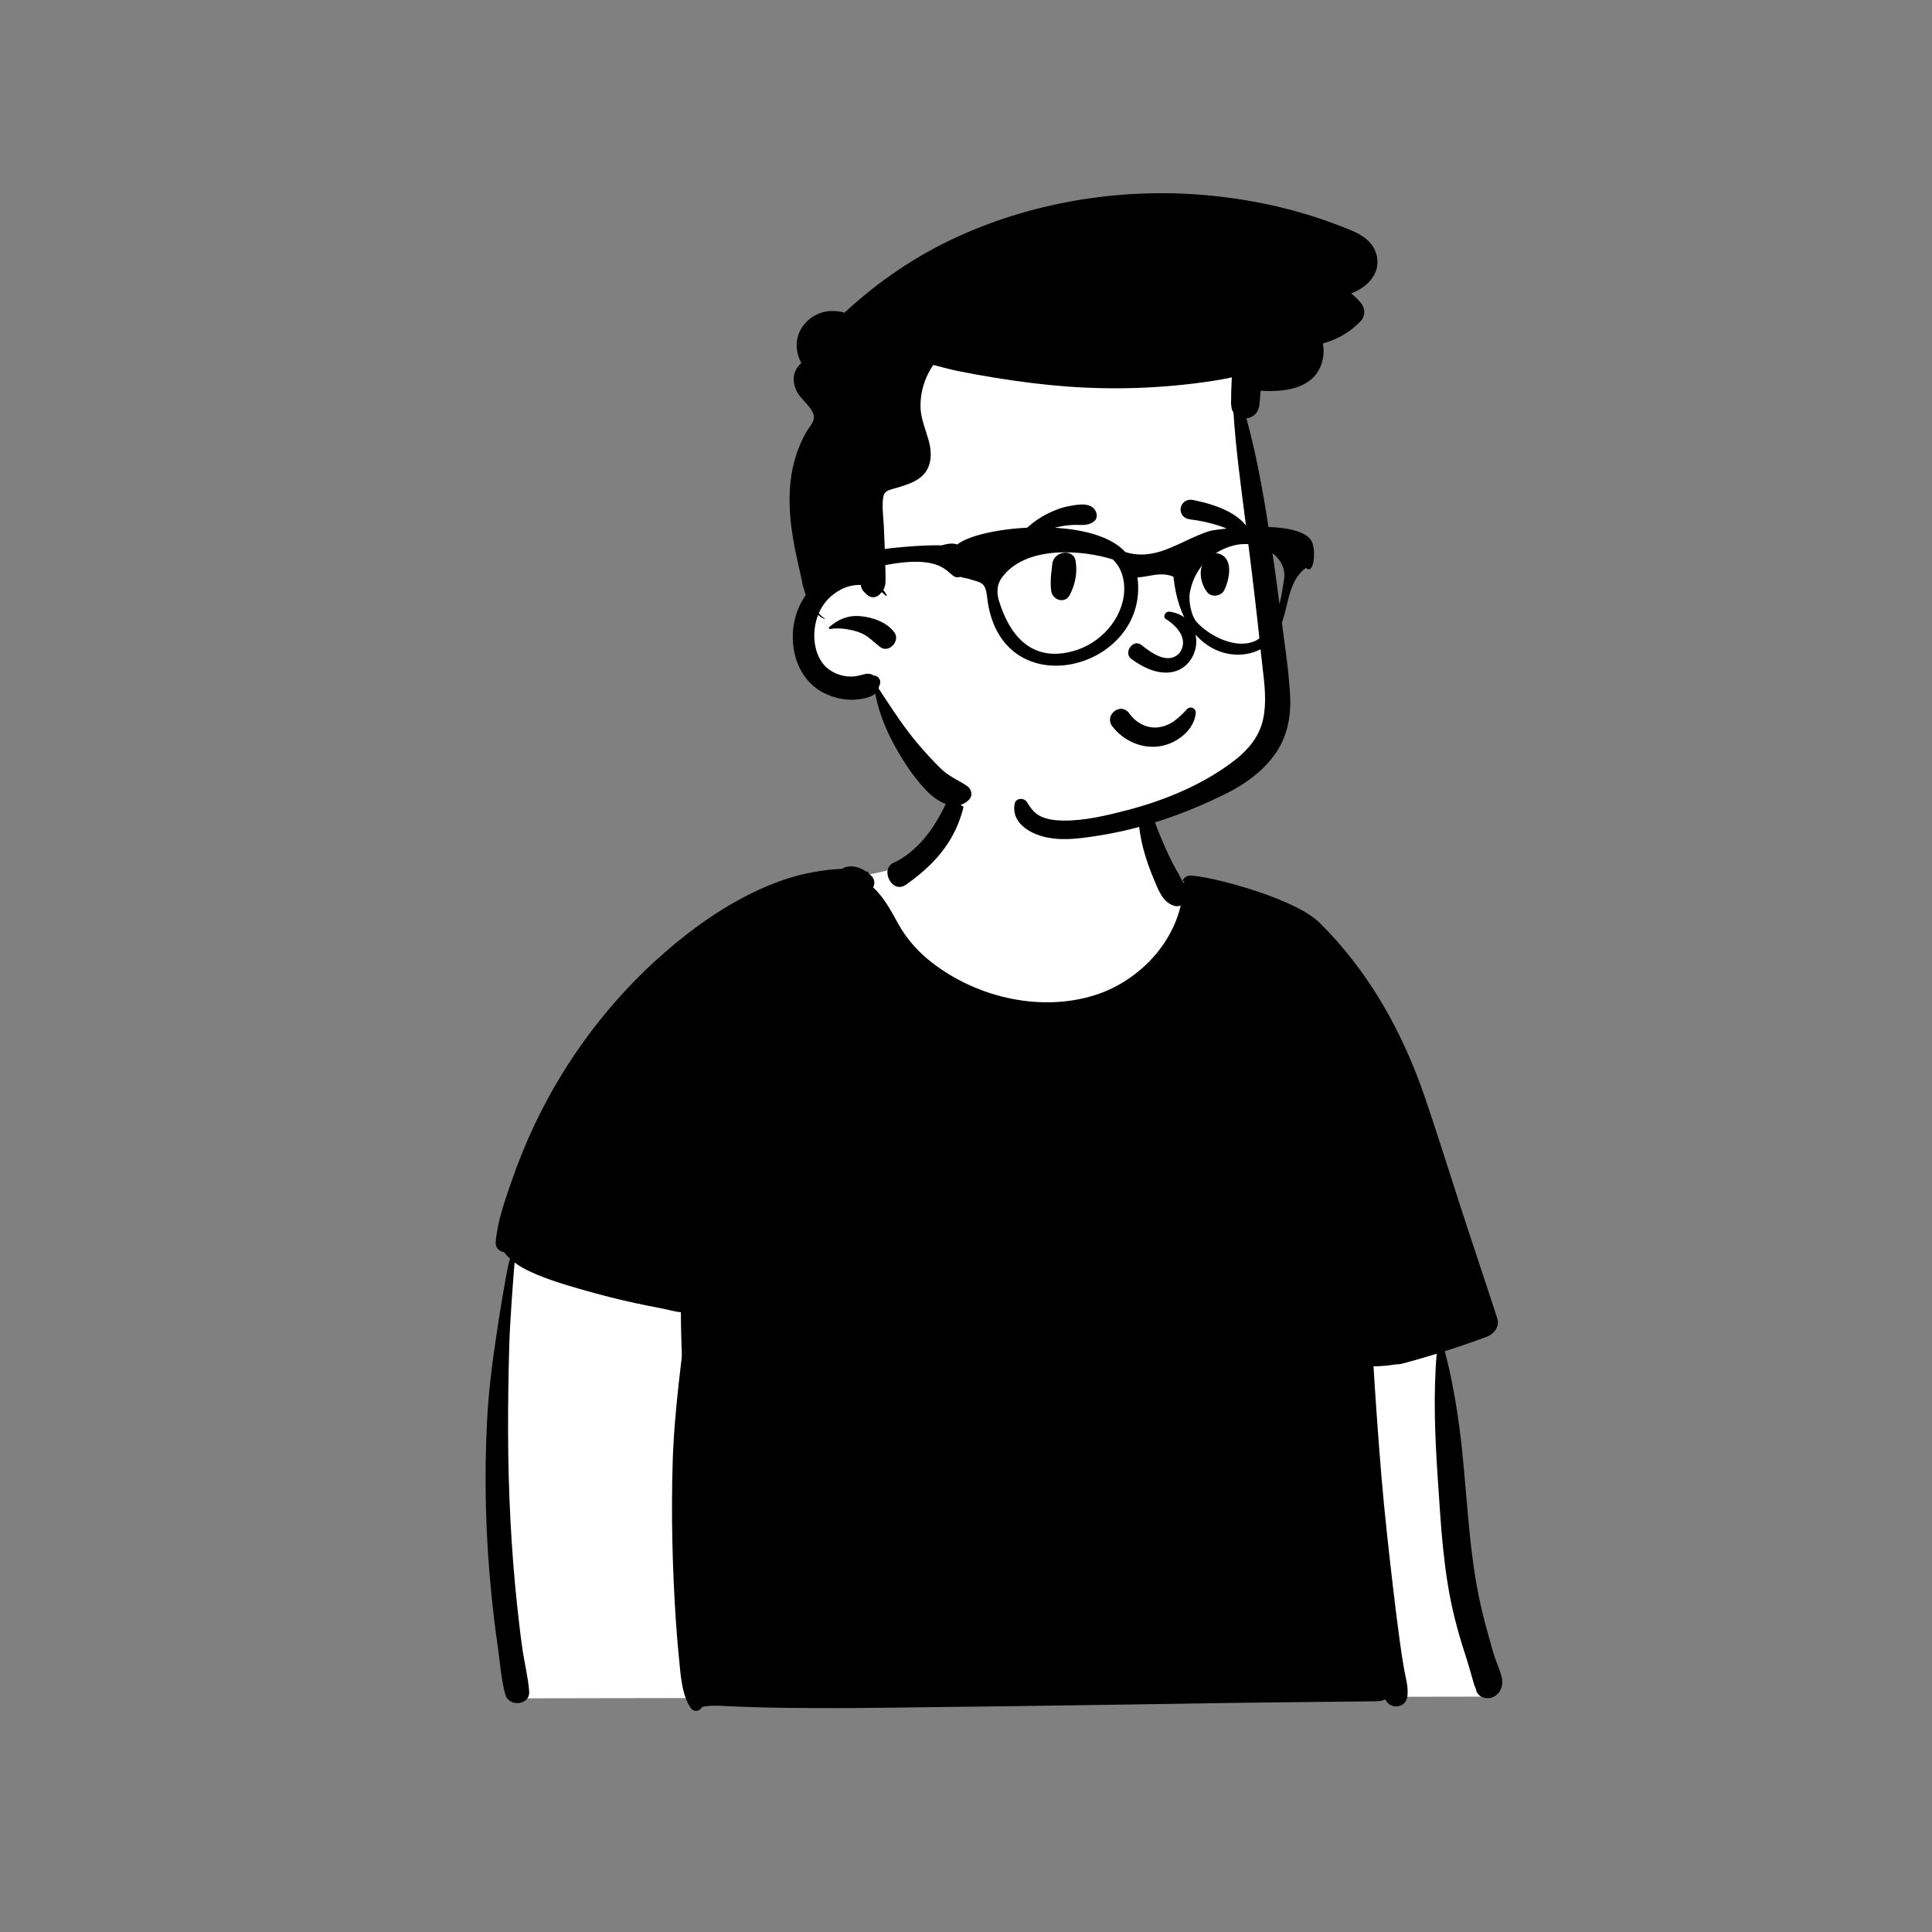 <?xml version="1.0" standalone="no"?>
<svg style="width: 487.5px; height: 487.5px; justify-content: center; align-self: center; transform: scale(1);" viewBox="-350 -150 1500 1500" xmlns="http://www.w3.org/2000/svg"><rect x="-350" y="-150" width="1500" height="1500" fill="#808080" stroke="none"/><rect x="-350" y="-150" width="100%" height="100%" fill="transparent" rx="30"></rect><g transform="rotate(0 421.692 597.668)"><g transform="translate(0 459)"><path d="M494.93 22.092C492.662 14.11 463.302 1.621 434.17 0.183C398.421 -1.581 361.568 9.687 357.807 22.092C350.98 44.606 347.993 73.764 331.537 90.751C315.41 107.399 287.155 107.732 239.88 118.059L236.961 118.704C204.271 126.014 185.698 200.87 181.244 343.271C530.208 348.677 704.69 342.54 704.69 324.861C704.69 298.341 651.149 184.529 634.846 156.609C618.543 128.689 561.521 139.348 534.812 127.657C508.102 115.966 499.98 39.869 494.93 22.092ZM726.472 446.767L10 389.888L0 567.066L9 748.678L771.947 747.349L770.896 743.634C753.91 683.298 745.417 639.296 745.417 611.63L745.415 610.775C745.292 582.872 739.228 529.826 727.222 451.636L726.472 446.767Z" transform="translate(38 -39.092)" fill="#FFFFFF" fill-rule="evenodd" stroke="none"></path><path d="M369.237 0.207C369.057 -0.153 368.587 0.007 368.467 0.307C365.487 7.827 363.807 15.737 361.007 23.337C358.197 30.957 354.527 38.217 350.386 45.187C342.727 58.087 331.707 70.367 318.147 77.257C305.136 81.357 315.176 102.817 326.447 94.857C328.386 93.487 330.297 92.087 332.157 90.667C345.667 80.337 357.067 68.397 364.636 52.657C371.867 37.607 376.886 15.987 369.237 0.207ZM509.397 22.547C509.278 22.487 509.167 22.512 509.057 22.597C506.975 24.23 507.012 26.761 506.895 29.237L506.743 31.97C506.572 35.276 506.482 38.581 506.687 41.887C507.217 50.247 508.488 58.797 510.647 66.897C512.787 74.917 515.497 82.687 518.727 90.337L518.887 90.718C522.192 98.613 525.486 108.056 534.127 111.137C535.967 111.797 537.907 111.697 539.697 111.057C532.137 143.647 504.787 170.717 472.767 180.717C429.227 194.327 378.117 181.577 343.367 152.757C333.887 144.897 326.097 135.577 320.147 124.797C314.597 114.727 309.297 104.737 300.907 96.957C302.317 94.227 302.327 90.847 299.587 88.047C298.757 87.197 297.867 86.407 296.927 85.667C296.947 85.657 296.977 85.647 296.997 85.647C297.347 85.567 297.357 84.997 296.997 84.927L295.528 84.637L295.517 84.637L295.205 84.425C289.471 80.592 282.439 79.12 276.517 82.617C269.217 82.827 261.967 83.807 254.787 85.067C240.287 87.607 226.447 92.317 213.067 98.407C185.927 110.737 161.367 128.057 138.957 147.587C96.707 184.397 62.157 230.347 38.167 280.957C31.347 295.357 25.327 310.137 20.137 325.197C14.967 340.177 9.167 356.317 7.897 372.187C7.507 377.017 10.657 379.677 14.357 380.177C15.431 381.759 16.907 383.227 18.268 384.495L18.997 385.167C16.547 393.397 15.387 402.347 13.877 410.577L13.232 414.166C11.551 423.741 10.161 433.359 8.677 442.977L8.298 445.454C5.037 466.93 2.343 488.552 1.207 510.257C-1.183 555.577 -0.001 600.957 4.557 646.107C5.877 659.197 7.407 672.267 9.317 685.287L9.512 686.646C11.235 698.901 12.068 711.758 15.337 723.677C18.067 733.617 34.687 732.037 33.847 721.167C32.967 709.897 30.097 698.777 28.507 687.587C26.967 676.697 25.717 665.737 24.537 654.807C22.127 632.587 20.457 610.277 19.287 587.967C16.927 543.397 17.137 498.607 18.357 454.007C18.632 443.782 19.24 433.598 19.915 423.405L20.327 417.287C20.757 410.857 21.278 404.447 21.717 398.017C21.937 394.767 22.307 391.497 22.547 388.217C26.597 391.337 31.207 393.717 35.827 395.827C47.629 401.203 60.276 405.036 72.751 408.631L75.627 409.457C89.147 413.327 102.757 416.827 116.517 419.787C123.387 421.257 130.278 422.647 137.187 423.937C141.447 424.727 146.717 426.367 151.657 426.837L151.687 432.617L151.714 435.722C151.778 440.897 151.932 446.071 152.097 451.243L152.297 457.447C152.317 458.102 152.322 458.799 152.32 459.531L152.307 461.817C151.507 468.247 150.767 474.687 150.057 481.137C147.797 501.807 145.887 522.477 145.267 543.267C144.047 584.057 145.017 624.807 147.677 665.517C148.427 677.007 149.437 688.477 150.587 699.947L150.952 703.633C151.991 713.868 153.525 725.552 159.147 733.927C161.607 737.587 166.307 736.847 168.147 733.267C174.056 731.913 180.416 732.256 186.533 732.585C187.316 732.628 188.095 732.67 188.869 732.708L190.377 732.777C198.917 733.127 207.447 733.457 215.997 733.667C233.647 734.097 251.278 734.157 268.927 734.157C292.663 734.164 316.409 733.835 340.151 733.507C351.697 733.347 363.243 733.188 374.787 733.067L398.31 732.797C461.039 732.038 523.768 730.971 586.497 730.047C606.477 729.757 626.447 729.547 646.417 729.347L690.357 728.907C693.597 728.877 696.238 728.477 698.647 727.447C698.827 727.817 699.017 728.177 699.217 728.527C701.567 732.707 707.287 734.107 711.377 731.717C713.607 730.407 714.887 728.507 715.367 726.387C715.397 726.387 715.427 726.397 715.457 726.407C716.601 720.547 715.311 714.417 714.063 708.491C713.752 707.015 713.444 705.551 713.177 704.107C711.877 697.027 710.857 689.927 709.877 682.787C707.937 668.707 706.177 654.607 704.537 640.477C701.207 611.877 697.997 583.277 695.577 554.567C693.167 526.007 691.147 497.417 689.397 468.807C695.077 468.787 700.857 468.237 706.537 467.327C709.649 467.425 712.715 466.526 715.727 465.641C716.034 465.551 716.339 465.462 716.644 465.373L717.687 465.077L718.677 464.807L720.082 464.446C722.417 463.835 724.713 463.178 726.947 462.487C727.057 462.457 727.157 462.417 727.267 462.377C730.757 461.367 734.238 460.327 737.707 459.267L738.072 459.156L738.437 459.037C735.767 491.107 737.067 523.177 739.247 555.317L739.372 557.172C741.779 593.037 743.639 629.27 752.407 664.267C754.857 674.027 757.667 683.667 760.807 693.227L761.451 695.213C762.719 699.189 763.867 703.185 765.007 707.197C765.707 709.697 766.407 712.197 767.167 714.677L767.477 715.716C767.582 716.064 767.692 716.412 767.817 716.747C768.137 717.617 768.497 718.467 768.887 719.297C769.017 720.297 769.337 721.287 769.867 722.197C772.467 726.647 778.637 727.627 782.947 725.257C788.317 722.307 790.337 716.037 788.967 710.297C787.797 705.417 785.637 700.647 783.967 695.917C782.028 690.417 780.587 684.747 779.007 679.127L778.392 676.917C775.737 667.34 773.224 657.737 771.238 647.997C762.587 605.557 761.897 561.797 756.407 518.907C753.747 498.107 750.047 477.367 744.757 457.057C755.657 453.607 766.467 449.877 777.197 445.917C782.957 443.787 787.517 437.907 785.427 431.437C775.887 402.017 765.947 372.707 756.427 343.267C747.417 315.427 738.697 287.467 729.227 259.777C712.077 209.597 686 162.428 647.367 124.277C626.036 103.212 548.007 84.457 544.467 88.387C543.187 89.037 542.067 89.997 541.207 91.417C540.967 91.807 541.447 92.307 541.847 92.057C542.037 91.937 542.238 91.827 542.447 91.727C542.247 92.287 542.077 92.887 541.957 93.517C540.377 91.537 539.257 88.637 538.057 86.527C536.317 83.487 534.607 80.427 533.017 77.307C529.717 70.857 526.837 64.297 524.057 57.617C521.347 51.127 519.028 44.537 516.597 37.937C515.377 34.647 514.057 31.407 512.917 28.087C512.137 25.817 511.667 23.637 509.397 22.547Z" transform="translate(27 -17)" fill="#000000" fill-rule="evenodd" stroke="none"></path></g><g transform="translate(225 0)"><g><g><path d="M333.415 93.222C329.554 69.862 342.226 65.016 333.415 42.811C313.833 1.667 260.468 3.44 221.308 0.277C177.63 -1.397 133.422 4.369 93.156 21.875C83.538 26.056 74.287 30.973 65.419 36.56C57.751 41.391 58.805 50.577 63.64 55.588C28.775 104.96 48.716 171.232 20.897 223.202C15.758 232.491 8.961 240.821 4.494 250.487C-2.296 265.18 -2.731 286.233 12.667 295.99C34.354 307.631 46.456 284.584 57.112 317.993C110.33 434.483 217.329 441.044 318.905 380.31C327.693 375.422 336.662 369.897 343.298 362.217C358.361 345.266 356.587 321.428 356.92 300.259C357.106 287.854 357.137 275.447 357.016 263.039C356.542 212.781 339.885 143.065 333.415 93.222Z" transform="translate(52 80)" fill="#FFFFFF" stroke="none"></path><path d="M328.858 2.057C261.958 -4.863 192.397 5.687 131.067 33.507C98.618 48.227 68.817 68.487 42.698 92.737C37.928 91.397 32.708 91.117 28.368 91.867C21.268 93.097 14.768 97.157 10.508 102.957C4.028 111.757 4.258 122.977 9.178 131.897C8.397 132.526 7.678 133.247 7.018 134.026C1.828 140.217 2.368 148.207 6.178 154.977C7.243 156.875 9.161 158.976 11.19 161.199C15.33 165.734 19.936 170.779 18.728 175.657C17.918 178.967 14.978 182.067 13.268 184.977C11.138 188.597 9.338 192.377 7.738 196.257C-4.718 226.333 -0.002 258.647 7.025 289.34L7.657 292.088C9.047 298.235 10.327 305.444 12.618 312.087C-4.372 335.487 -0.292 375.167 27.498 388.417C34.328 391.677 41.928 393.517 49.518 393.267C53.478 393.127 57.608 392.587 61.358 391.287C63.228 390.637 65.078 389.807 66.528 388.477C70.008 406.887 77.958 423.847 87.948 439.797C93.578 448.767 100.108 457.727 107.668 465.177C115.658 473.037 129.448 480.717 139.189 471.047C142.508 467.757 141.439 462.647 137.788 460.207C130.948 455.607 123.708 452.787 117.668 446.937C110.948 440.427 104.588 433.397 98.588 426.227C90.031 416.005 82.512 404.857 75.157 393.666L69.158 384.517C69.171 384.487 69.182 384.457 69.192 384.427L69.248 384.237C69.264 384.143 69.279 384.052 69.293 383.963L69.439 383.026C69.472 382.954 69.516 382.863 69.566 382.753L69.808 382.207C71.647 378.677 69.358 374.617 65.358 374.446C64.072 374.446 63.894 374.407 64.818 374.321L65.198 374.287C63.828 373.487 62.348 373.087 60.748 373.087C58.878 373.087 57.098 373.727 55.308 374.167C52.668 374.817 50.317 375.276 47.598 375.267C42.018 375.247 36.638 373.637 31.928 370.667C21.048 363.807 17.908 349.097 19.668 337.057C20.168 333.647 20.988 330.427 22.158 327.427C23.608 328.657 25.228 329.707 27.038 330.557C27.308 330.687 27.528 330.317 27.278 330.147C25.508 329.007 23.988 327.647 22.689 326.127C25.948 318.507 31.458 312.337 39.288 308.007C44.228 305.276 49.808 303.977 55.298 304.167C55.317 304.327 55.348 304.487 55.378 304.647C55.978 307.776 57.462 309.353 59.622 311.246L60.397 311.917C63.348 314.437 67.128 314.207 69.508 311.837L69.567 311.917C70.328 311.167 70.978 310.467 71.538 309.776C72.647 310.607 73.698 311.537 74.689 312.567C75.058 312.946 75.678 312.457 75.428 311.997C74.647 310.587 73.768 309.257 72.788 308.026C74.058 305.907 74.548 303.667 74.558 300.387C74.564 297.003 74.47 293.608 74.376 290.218C74.341 288.98 74.307 287.743 74.278 286.507C74.067 277.577 73.608 268.647 73.258 259.717C73.172 257.481 72.989 255.167 72.805 252.821C72.365 247.245 71.912 241.493 72.708 236.207C73.366 231.834 76.009 230.809 79.648 229.747L84.378 228.38C95.5 225.123 106.766 221.046 109.178 207.897C110.675 199.71 108.189 192.058 105.694 184.378C103.907 178.879 102.116 173.364 101.778 167.627C101.058 155.577 104.758 143.307 111.608 133.337C118.248 135.057 124.858 136.887 131.608 138.237C140.948 140.117 150.317 141.797 159.718 143.317C178.189 146.307 196.718 148.696 215.388 150.087C252.808 152.867 290.508 151.467 327.628 145.877C332.908 145.087 338.168 144.157 343.388 143.007C343.358 143.897 343.317 144.797 343.268 145.696C342.978 150.717 342.838 155.707 342.828 160.727C342.658 162.037 342.698 163.457 342.939 165.007L343.218 166.817C343.418 168.077 343.918 169.227 344.658 170.237C346.439 198.037 350.189 225.687 353.758 253.327L354.608 259.939C358.846 293 362.863 326.098 366.238 359.257C366.538 362.197 366.894 365.184 367.254 368.201C368.86 381.673 370.537 395.733 367.588 408.797C364.668 421.767 356.388 431.847 346.078 439.907C321.848 458.877 291.468 471.398 261.888 479.077C246.048 483.187 228.918 487.287 212.468 487.097C206.578 487.026 200.328 486.317 194.939 483.776C190.335 481.617 187.444 477.727 184.805 473.541L184.298 472.727C182.098 469.177 175.678 469.377 174.788 473.967C172.138 487.557 184.439 496.017 196.168 499.297C209.517 503.032 223.421 501.296 236.916 499.236L239.248 498.877C274.208 493.457 307.478 481.776 339.088 466.087C353.078 459.147 366.088 449.797 375.628 437.317C386.258 423.397 389.548 406.927 388.618 389.677C387.578 370.667 384.578 351.607 382.178 332.737L381.43 326.903C379.178 309.4 376.826 291.908 374.198 274.457C369.168 241.026 363.718 207.397 354.698 174.776C354.897 174.757 355.098 174.737 355.298 174.707C360.998 173.847 364.358 169.497 364.848 163.887L365.768 153.357L366.267 153.389C382.813 154.407 404.315 152.364 411.948 135.227C414.608 129.257 415.278 122.627 414.038 116.637C425.078 113.776 435.328 107.807 443.228 99.557C447.328 95.276 447.038 89.087 443.228 84.747C440.968 82.157 438.558 79.837 436.018 77.757C443.228 75.196 449.988 70.397 453.748 63.707C458.588 55.097 456.689 44.557 449.918 37.587C444.1 31.59 435.848 28.665 428.193 25.719L425.475 24.669C394.464 12.784 361.878 5.468 328.858 2.057ZM54.938 328.377C45.438 327.567 37.738 330.787 30.767 336.937C30.078 337.537 30.837 338.477 31.597 338.347C38.507 337.127 46.677 338.497 53.278 340.627C60.627 343.007 64.578 348.007 70.498 352.437C76.998 357.297 86.028 347.807 81.597 341.337C75.988 333.147 64.488 329.196 54.938 328.377Z" transform="translate(38 0)" fill="#000000" fill-rule="evenodd" stroke="none"></path></g></g><g transform="translate(159 186)"><g><path d="M140.63 0.473L139.193 0.179C137.503 -0.159 135.804 -0.016 134.311 0.591C132.847 1.187 131.572 2.224 130.68 3.721C129.495 5.714 129.337 7.386 129.887 9.595C130.311 11.302 131.242 12.586 132.46 13.514C133.744 14.491 135.37 15.061 137.06 15.259C144.854 16.175 152.53 17.89 159.992 20.323C163.488 21.464 166.788 23.01 170.058 24.613L172.877 26.002C175.477 27.273 178.163 28.499 181.557 29.389C181.824 29.458 182.087 29.524 182.349 29.587C183.29 29.291 183.45 28.933 183.649 28.673L183.73 28.572C183.972 28.268 184.271 27.802 183.988 25.631C176.583 10.271 156.267 3.742 140.63 0.473ZM43.588 4.83L45.465 4.502C51.273 3.497 58.494 2.532 62.603 7.201C64.782 9.677 65.532 14.279 62.603 16.649C58.767 19.754 54.63 19.651 50.218 19.542C48.704 19.504 47.158 19.466 45.581 19.556C40.493 19.848 35.603 20.69 30.702 22.091C19.95 25.164 11.189 30.774 2.006 36.934C0.801 37.742 -0.429 36.201 0.146 35.074C5.447 24.691 15.72 16.162 26.01 10.963C31.502 8.188 37.512 5.886 43.588 4.83ZM29.963 50.146C30.798 39.79 46.57 37.438 48.139 47.686C49.544 56.866 47.89 65.299 43.755 73.564C39.804 81.46 29.874 77.776 29.123 70.586C28.381 63.484 28.907 59.248 29.443 54.933C29.634 53.392 29.827 51.841 29.963 50.146ZM159.205 41.826C155.401 40.715 152.226 42.681 150.027 45.561C149.773 45.893 149.566 46.222 149.38 46.548C142.515 52.856 145.101 65.645 150.501 72.049C153.814 75.976 161.145 74.845 163.413 70.385C167.587 62.172 171.09 45.299 159.205 41.826ZM128.748 119.039C136.872 107.66 125.366 96.957 117.814 92.367C115.836 90.947 117.406 86.243 121.634 86.97C160.031 93.567 140.136 159.708 91.112 123.413C85.275 118.704 92.343 108.334 98.634 112.366C98.953 112.611 99.288 112.869 99.636 113.139C106.704 118.603 119.636 128.601 128.748 119.039ZM93.587 188.926C86.864 186.184 80.866 181.61 76.481 175.766C74.957 173.735 74.561 171.589 74.881 169.627C75.241 167.421 76.546 165.422 78.326 164.08C80.112 162.735 82.345 162.072 84.504 162.41C86.381 162.704 88.248 163.731 89.727 165.862L90.035 166.288C92.642 169.815 96.04 172.708 99.91 174.574C103.641 176.372 107.814 177.211 112.132 176.723C120.356 175.794 126.024 171.346 132.049 165.306C132.796 164.544 133.543 163.757 134.294 162.958C134.768 162.234 135.426 161.768 136.157 161.524C136.968 161.253 137.886 161.268 138.726 161.562C139.537 161.845 140.262 162.381 140.747 163.094C141.209 163.772 141.471 164.61 141.386 165.574C140.835 171.833 137.562 177.419 132.914 181.805C127.752 186.677 120.909 190.047 114.466 191.229C107.368 192.531 100.136 191.598 93.587 188.926Z" transform="translate(53 52)" fill="#000000" fill-rule="evenodd" stroke="none"></path></g></g><g transform="translate(123 338)"></g><g transform="translate(47 241)"><g><path d="M316.813 3.109C324.946 1.292 394.509 -7.197 396.465 14.973C398.027 18.532 397.593 37.574 390.851 31.932C373.772 44.81 378.699 69.514 366.274 85.884C349.797 109.469 295.046 106.723 288.055 38.686C281.114 35.915 274.999 37.011 268.751 38.131C265.935 38.635 263.093 39.145 260.135 39.307C269.752 111.531 152.497 141.921 143.304 53.87C141.966 42.467 138.517 43.477 128.359 40.209C126.53 39.825 124.439 39.46 122.435 38.883C119.102 39.993 117.307 38.407 114.671 36.078C106.929 29.237 91.93 15.983 9.375 45.783C9.286 50.387 6.067 52.661 2.845 50.426C-18.383 21.411 85.401 13.574 108.135 14.395C112.562 13.123 116.74 12.4 120.176 13.748C138.328 -0.853 224.917 -9.073 250.63 19.59C267.763 24.98 282.206 18.183 296.811 11.31C303.36 8.228 309.942 5.13 316.813 3.109ZM368.291 12.456C368.281 12.469 368.269 12.48 368.259 12.493C368.182 12.446 368.106 12.398 368.027 12.352C368.114 12.388 368.206 12.419 368.291 12.456ZM351.985 88.395C336.977 95.623 316.039 84.962 305.948 73.795C302.275 69.729 299.441 58.096 300.854 50.718C304.681 30.737 319.061 18.745 334.242 14.65C355.286 8.972 376.464 23.356 373.995 40.33C371.654 56.417 368.107 79.752 351.985 88.395ZM210.244 96.494C231.144 90.847 248.631 71.788 249.834 50.013C250.295 40.777 247.593 31.654 240.983 25.333C218.401 18.169 173.188 13.721 154.605 39.816C149.88 46.45 151.641 54.184 152.39 56.718C159.928 82.219 176.57 105.89 210.244 96.494Z" transform="translate(1 18)" fill="#000000" fill-rule="evenodd" stroke="none"></path></g></g></g></g></svg>
